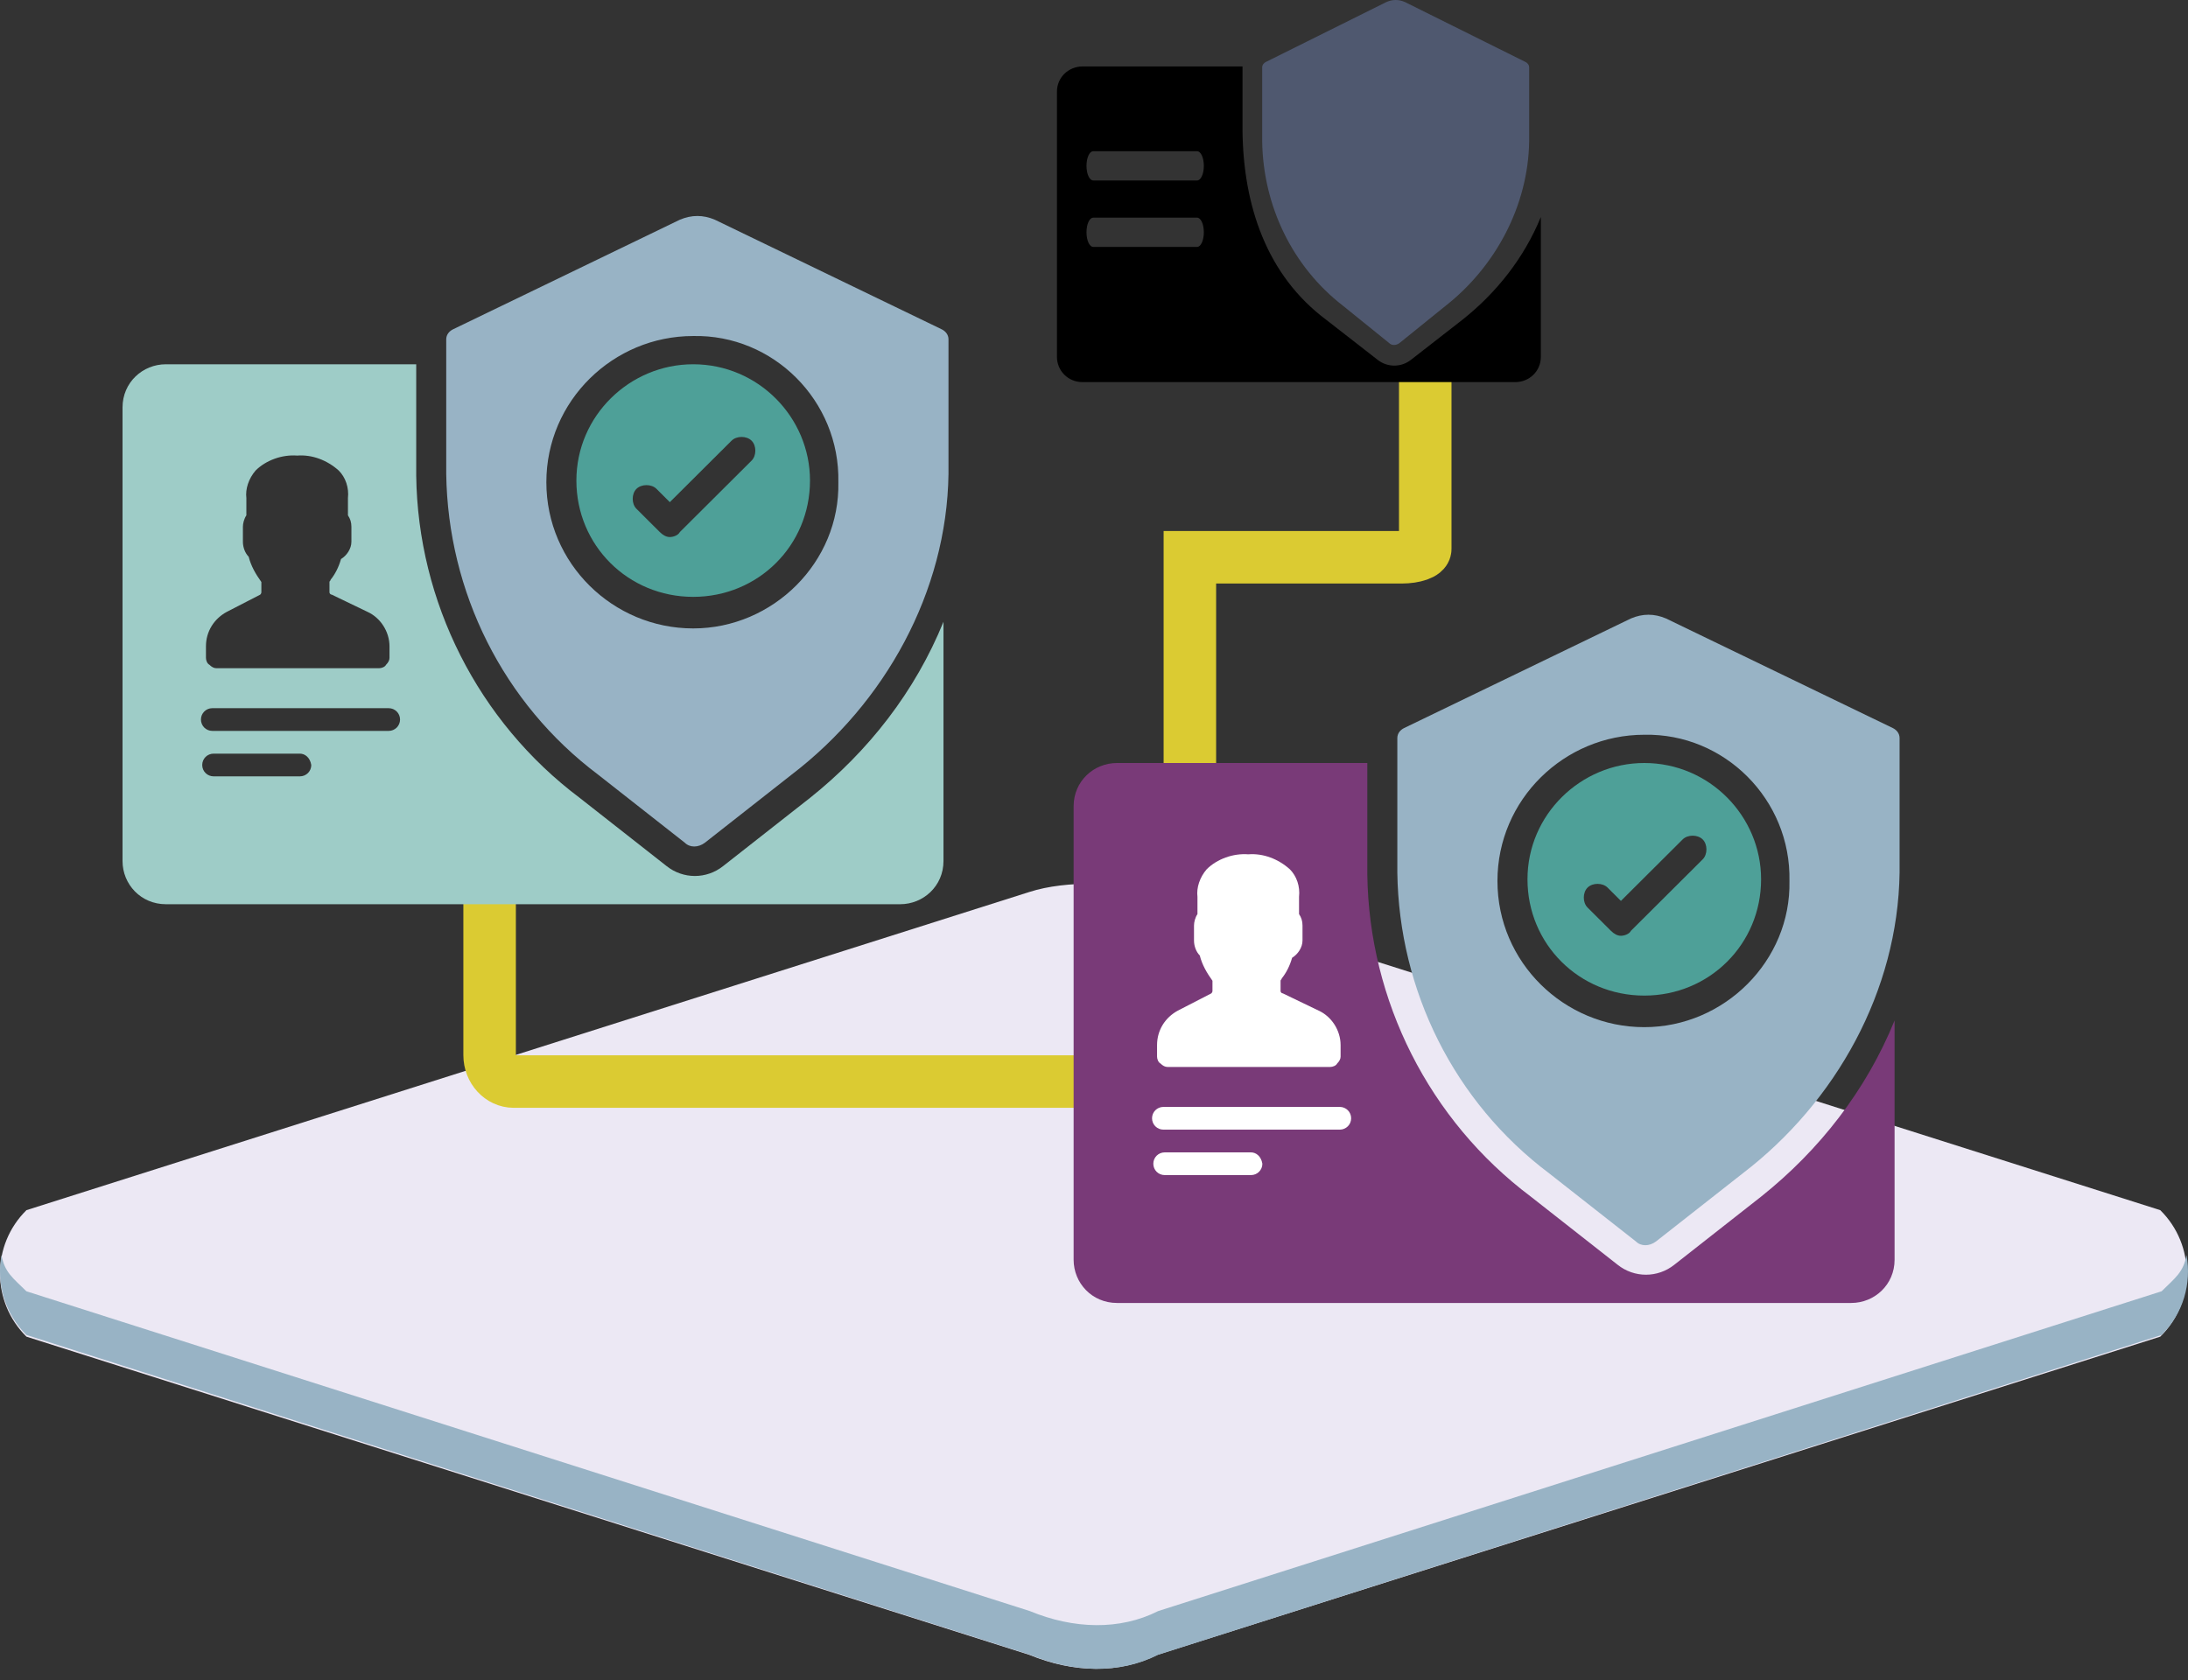 <?xml version="1.0" encoding="UTF-8"?>
<svg width="125px" height="96px" viewBox="0 0 125 96" version="1.1" xmlns="http://www.w3.org/2000/svg" xmlns:xlink="http://www.w3.org/1999/xlink">
    <rect x="0" y="0" width="125" height="96" fill="#333333" stroke="none"/>
    <!-- Generator: Sketch 51.2 (57519) - http://www.bohemiancoding.com/sketch -->
    <title>icon_indexD</title>
    <desc>Created with Sketch.</desc>
    <defs></defs>
    <g id="Welcome" stroke="none" stroke-width="1" fill="none" fill-rule="evenodd">
        <g id="Desktop-2.1-products" transform="translate(-964, -714)">
            <g id="icon_indexD" transform="translate(964, 714)">
                <g id="floor" transform="translate(0, 50)" fill-rule="evenodd">
                    <path d="M66.128,0.972 C64.078,0.418 60.967,0.274 58.8,0.972 L1.511,19.152 C-0.504,21.14 -0.504,24.392 1.511,26.38 L58.8,44.56 C61.306,45.592 63.942,45.663 66.128,44.56 L123.416,26.38 C125.432,24.392 125.432,21.14 123.416,19.152 L66.128,0.972 Z" id="Fill-1" fill="#ECE8F4"></path>
                    <path d="M66.166,42.061 C63.98,43.169 61.342,43.098 58.834,42.061 L1.508,23.787 C0.738,23.024 0.266,22.714 0.085,21.722 C-0.209,23.328 0.261,25.047 1.508,26.283 L58.834,44.557 C61.342,45.593 63.98,45.665 66.166,44.557 L123.492,26.283 C124.739,25.047 125.209,23.328 124.915,21.722 C124.734,22.714 124.262,23.024 123.492,23.787 L66.166,42.061 Z" id="Fill-4" fill="#98B3C5"></path>
                </g>
                <g id="icon-object" transform="translate(7, 0)">
                    <path d="M58.15,61.804 L22.351,61.804 C21.593,61.804 20.972,61.127 20.972,60.299 L20.972,43.671" id="Stroke-3" stroke="#DBCB32" stroke-width="3"></path>
                    <path d="M80.138,40.122 L69.728,40.122 C69.467,40.122 69.253,39.513 69.253,38.769 L69.253,26.675 L55.262,26.675" id="Stroke-3" stroke="#DBCB32" stroke-width="3" transform="translate(67.7, 33.398) rotate(-90) translate(-67.7, -33.398) "></path>
                    <g id="Group-2" stroke-width="1" fill-rule="evenodd" transform="translate(0, 12.342)">
                        <path d="M35.938,13.979 L31.839,18.062 C31.744,18.251 31.458,18.346 31.267,18.346 C31.077,18.346 30.886,18.251 30.695,18.062 L29.361,16.732 C29.075,16.448 29.075,15.878 29.361,15.593 C29.647,15.308 30.219,15.308 30.505,15.593 L31.267,16.353 L34.794,12.84 C35.08,12.555 35.652,12.555 35.938,12.84 C36.224,13.125 36.224,13.694 35.938,13.979 M32.602,8.473 C28.979,8.473 25.929,11.416 25.929,15.118 C25.929,18.821 28.884,21.764 32.602,21.764 C36.32,21.764 39.275,18.821 39.275,15.118 C39.275,11.511 36.32,8.473 32.602,8.473" id="Fill-3" fill="#4EA098"></path>
                        <path d="M15.252,25.251 C15.252,25.382 15.186,25.513 15.055,25.645 C14.989,25.776 14.791,25.842 14.659,25.842 L5.36,25.842 C5.228,25.842 5.096,25.776 4.964,25.645 C4.832,25.579 4.766,25.382 4.766,25.251 L4.766,24.594 C4.766,23.74 5.228,23.018 5.954,22.623 L7.866,21.638 C7.866,21.638 7.932,21.573 7.932,21.507 L7.932,20.916 C7.602,20.456 7.338,19.996 7.207,19.471 C7.009,19.274 6.877,18.945 6.877,18.617 L6.877,17.763 C6.877,17.566 6.943,17.303 7.075,17.106 L7.075,16.121 C7.009,15.596 7.207,15.005 7.602,14.545 C8.196,13.954 9.119,13.625 9.976,13.691 C10.834,13.625 11.691,13.954 12.351,14.545 C12.746,14.939 12.944,15.53 12.878,16.121 L12.878,17.106 C13.01,17.303 13.076,17.5 13.076,17.763 L13.076,18.617 C13.076,19.011 12.812,19.405 12.483,19.602 C12.351,20.062 12.153,20.456 11.889,20.784 C11.889,20.85 11.823,20.85 11.823,20.916 L11.823,21.507 C11.823,21.573 11.889,21.638 11.955,21.638 L13.999,22.623 C14.725,22.952 15.252,23.74 15.252,24.594 L15.252,25.251 Z M15.203,29.424 L5.132,29.424 C4.77,29.424 4.48,29.135 4.48,28.774 C4.48,28.414 4.77,28.125 5.132,28.125 L15.203,28.125 C15.565,28.125 15.855,28.414 15.855,28.774 C15.855,29.135 15.565,29.424 15.203,29.424 Z M10.131,32.021 L5.205,32.021 C4.843,32.021 4.553,31.733 4.553,31.372 C4.553,31.011 4.843,30.723 5.205,30.723 L10.131,30.723 C10.421,30.723 10.711,30.939 10.783,31.372 C10.783,31.733 10.494,32.021 10.131,32.021 Z M39.275,33.252 L34.318,37.144 C33.365,37.904 32.03,37.904 31.077,37.144 L26.12,33.252 C20.305,28.885 16.873,22.049 16.778,14.834 L16.778,8.473 L2.479,8.473 C1.144,8.473 9.53271028e-05,9.518 9.53271028e-05,10.942 L9.53271028e-05,36.859 C9.53271028e-05,38.188 1.049,39.328 2.479,39.328 L44.423,39.328 C45.757,39.328 46.901,38.283 46.901,36.859 L46.901,23.188 C45.28,27.176 42.611,30.593 39.275,33.252 Z" id="Fill-5" fill="#9ECCC7"></path>
                        <path d="M32.602,23.568 C28.026,23.568 24.213,19.865 24.213,15.214 C24.213,10.562 28.026,6.859 32.602,6.859 C37.178,6.764 40.991,10.562 40.895,15.214 C40.991,19.77 37.178,23.568 32.602,23.568 M46.806,6.479 L33.841,0.214 C33.174,-0.071 32.507,-0.071 31.839,0.214 L18.875,6.479 C18.684,6.574 18.493,6.764 18.493,7.049 L18.493,14.739 C18.589,21.479 21.735,27.84 27.168,31.922 L32.125,35.815 C32.411,36.1 32.888,36.1 33.269,35.815 L38.226,31.922 C43.564,27.84 47.092,21.479 47.187,14.739 L47.187,7.049 C47.187,6.764 46.996,6.574 46.806,6.479" id="Fill-8" fill="#98B3C5"></path>
                    </g>
                    <g id="Group-2" stroke-width="1" fill-rule="evenodd" transform="translate(54.336, 35.127)">
                        <path d="M35.938,13.979 L31.839,18.062 C31.744,18.251 31.458,18.346 31.267,18.346 C31.077,18.346 30.886,18.251 30.695,18.062 L29.361,16.732 C29.075,16.448 29.075,15.878 29.361,15.593 C29.647,15.308 30.219,15.308 30.505,15.593 L31.267,16.353 L34.794,12.84 C35.08,12.555 35.652,12.555 35.938,12.84 C36.224,13.125 36.224,13.694 35.938,13.979 M32.602,8.473 C28.979,8.473 25.929,11.416 25.929,15.118 C25.929,18.821 28.884,21.764 32.602,21.764 C36.32,21.764 39.275,18.821 39.275,15.118 C39.275,11.511 36.32,8.473 32.602,8.473" id="Fill-3" fill="#4EA098"></path>
                        <path d="M39.275,33.252 L34.318,37.144 C33.365,37.904 32.03,37.904 31.077,37.144 L26.12,33.252 C20.305,28.885 16.873,22.049 16.778,14.834 L16.778,8.473 L2.479,8.473 C1.144,8.473 9.53271028e-05,9.518 9.53271028e-05,10.942 L9.53271028e-05,36.859 C9.53271028e-05,38.188 1.049,39.328 2.479,39.328 L44.423,39.328 C45.757,39.328 46.901,38.283 46.901,36.859 L46.901,23.188 C45.28,27.176 42.611,30.593 39.275,33.252 Z" id="Fill-5" fill="#793A78"></path>
                        <path d="M32.602,23.568 C28.026,23.568 24.213,19.865 24.213,15.214 C24.213,10.562 28.026,6.859 32.602,6.859 C37.178,6.764 40.991,10.562 40.895,15.214 C40.991,19.77 37.178,23.568 32.602,23.568 M46.806,6.479 L33.841,0.214 C33.174,-0.071 32.507,-0.071 31.839,0.214 L18.875,6.479 C18.684,6.574 18.493,6.764 18.493,7.049 L18.493,14.739 C18.589,21.479 21.735,27.84 27.168,31.922 L32.125,35.815 C32.411,36.1 32.888,36.1 33.269,35.815 L38.226,31.922 C43.564,27.84 47.092,21.479 47.187,14.739 L47.187,7.049 C47.187,6.764 46.996,6.574 46.806,6.479" id="Fill-8" fill="#98B3C5"></path>
                        <path d="M15.252,25.251 C15.252,25.382 15.186,25.513 15.055,25.645 C14.989,25.776 14.791,25.842 14.659,25.842 L5.36,25.842 C5.228,25.842 5.096,25.776 4.964,25.645 C4.832,25.579 4.766,25.382 4.766,25.251 L4.766,24.594 C4.766,23.74 5.228,23.018 5.954,22.623 L7.866,21.638 C7.866,21.638 7.932,21.573 7.932,21.507 L7.932,20.916 C7.602,20.456 7.338,19.996 7.207,19.471 C7.009,19.274 6.877,18.945 6.877,18.617 L6.877,17.763 C6.877,17.566 6.943,17.303 7.075,17.106 L7.075,16.121 C7.009,15.596 7.207,15.005 7.602,14.545 C8.196,13.954 9.119,13.625 9.976,13.691 C10.834,13.625 11.691,13.954 12.351,14.545 C12.746,14.939 12.944,15.53 12.878,16.121 L12.878,17.106 C13.01,17.303 13.076,17.5 13.076,17.763 L13.076,18.617 C13.076,19.011 12.812,19.405 12.483,19.602 C12.351,20.062 12.153,20.456 11.889,20.784 C11.889,20.85 11.823,20.85 11.823,20.916 L11.823,21.507 C11.823,21.573 11.889,21.638 11.955,21.638 L13.999,22.623 C14.725,22.952 15.252,23.74 15.252,24.594 L15.252,25.251 Z M15.203,29.424 L5.132,29.424 C4.77,29.424 4.48,29.135 4.48,28.774 C4.48,28.414 4.77,28.125 5.132,28.125 L15.203,28.125 C15.565,28.125 15.855,28.414 15.855,28.774 C15.855,29.135 15.565,29.424 15.203,29.424 Z M10.131,32.021 L5.205,32.021 C4.843,32.021 4.553,31.733 4.553,31.372 C4.553,31.011 4.843,30.723 5.205,30.723 L10.131,30.723 C10.421,30.723 10.711,30.939 10.783,31.372 C10.783,31.733 10.494,32.021 10.131,32.021 Z" id="Path" fill="#FFFFFF"></path>
                    </g>
                    <g id="Group-2" stroke-width="1" fill-rule="evenodd" transform="translate(53.383, 0)">
                        <path d="M8.008,10.312 L2.072,10.312 C1.858,10.312 1.688,9.94 1.688,9.476 C1.688,9.012 1.858,8.641 2.072,8.641 L8.008,8.641 C8.221,8.641 8.392,9.012 8.392,9.476 C8.392,9.94 8.221,10.312 8.008,10.312 Z M8.008,14.109 L2.072,14.109 C1.858,14.109 1.688,13.738 1.688,13.274 C1.688,12.809 1.858,12.438 2.072,12.438 L8.008,12.438 C8.221,12.438 8.392,12.809 8.392,13.274 C8.392,13.738 8.221,14.109 8.008,14.109 Z M20.228,20.559 C19.666,21.003 18.879,21.003 18.318,20.559 L15.396,18.283 C11.968,15.73 10.658,11.734 10.602,7.516 L10.602,3.797 L1.461,3.797 C0.674,3.797 0,4.408 0,5.241 L0,20.392 C0,21.169 0.618,21.835 1.461,21.835 L26.184,21.835 C26.971,21.835 27.645,21.225 27.645,20.392 L27.645,12.4 C26.69,14.731 25.116,16.729 23.15,18.283 L20.228,20.559 Z" id="Fill-5" fill="#000000"></path>
                        <path d="M19.883,0.117 C19.529,-0.039 19.174,-0.039 18.819,0.117 L11.928,3.545 C11.827,3.597 11.725,3.701 11.725,3.857 L11.725,8.065 C11.776,11.753 13.448,15.233 16.336,17.467 L18.971,19.596 C19.123,19.752 19.377,19.752 19.579,19.596 L22.214,17.467 C25.052,15.233 26.927,11.753 26.978,8.065 L26.978,3.857 C26.978,3.701 26.876,3.597 26.775,3.545 L19.883,0.117 Z" id="Fill-8" fill="#4F586F"></path>
                    </g>
                </g>
            </g>
        </g>
    </g>
</svg>
